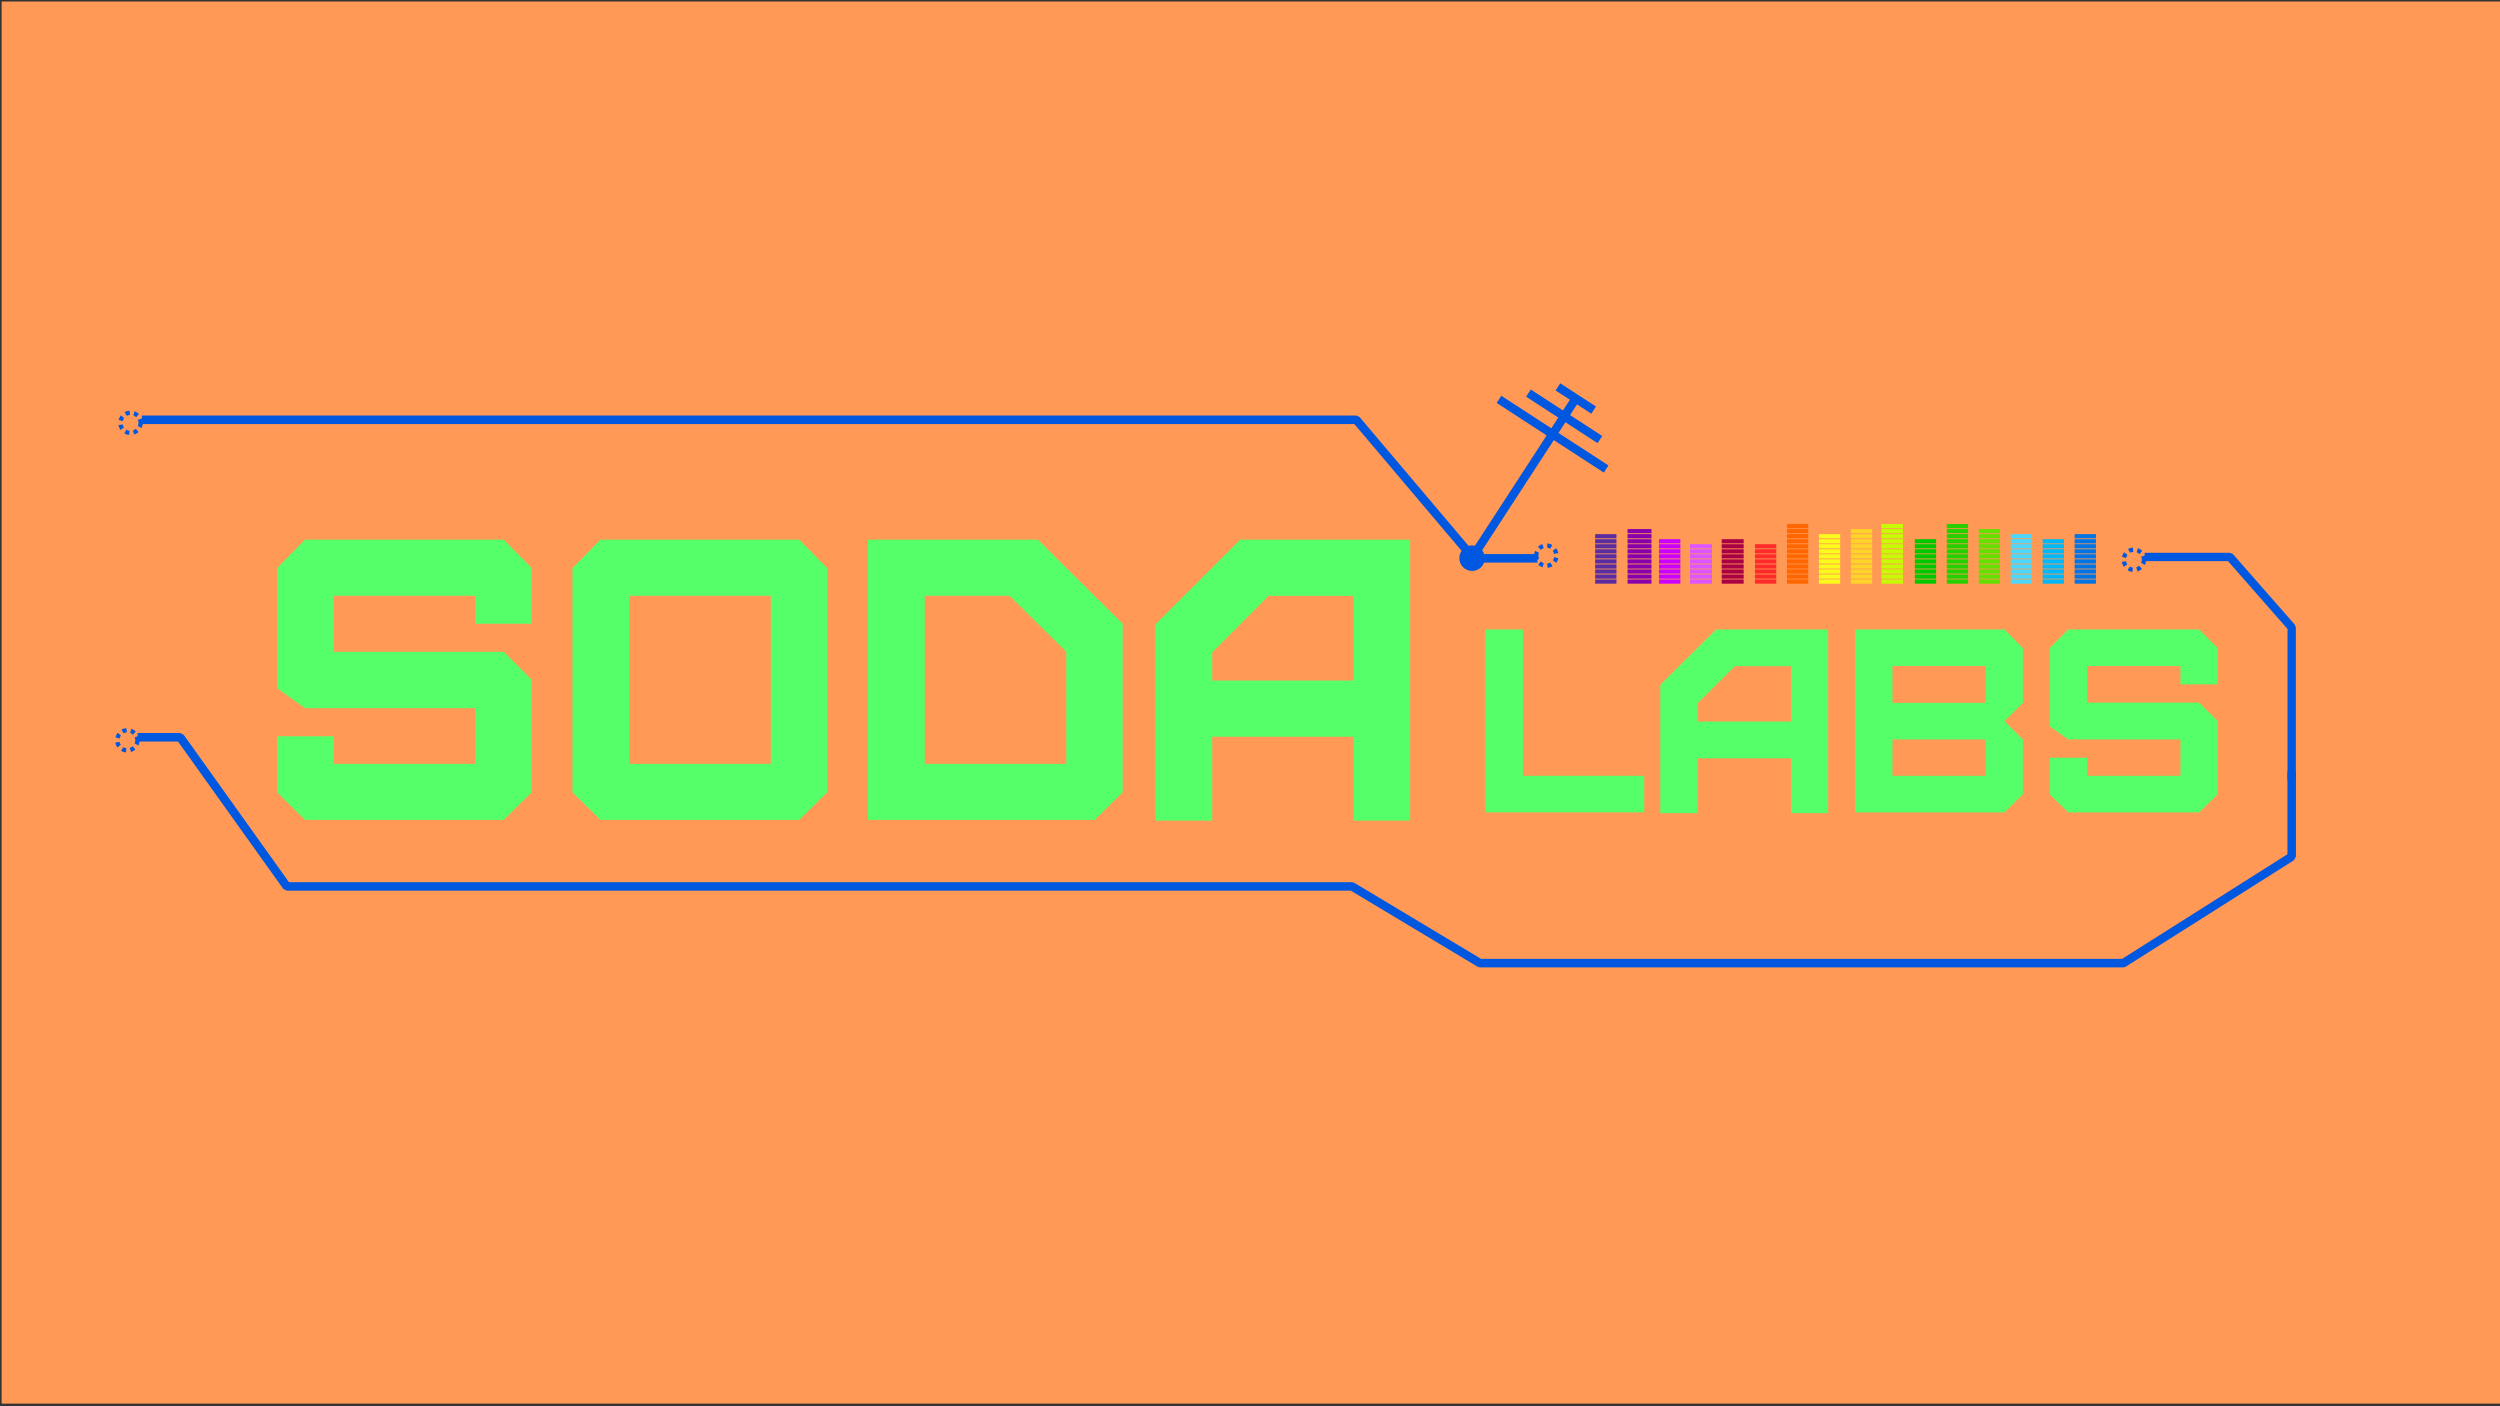 <?xml version="1.0" encoding="UTF-8" standalone="no"?>
<!-- Created with Inkscape (http://www.inkscape.org/) -->

<svg
   xmlns:dc="http://purl.org/dc/elements/1.1/"
   xmlns:cc="http://creativecommons.org/ns#"
   xmlns:rdf="http://www.w3.org/1999/02/22-rdf-syntax-ns#"
   xmlns:svg="http://www.w3.org/2000/svg"
   xmlns="http://www.w3.org/2000/svg"
   xmlns:sodipodi="http://sodipodi.sourceforge.net/DTD/sodipodi-0.dtd"
   xmlns:inkscape="http://www.inkscape.org/namespaces/inkscape"
   width="1920"
   height="1080"
   id="svg2"
   version="1.1"
   inkscape:version="0.48.4 r9939"
   sodipodi:docname="soda-logo_white.svg"
   inkscape:export-filename="C:\git\UI-UX\worktable\soda-logo_white.png"
   inkscape:export-xdpi="90"
   inkscape:export-ydpi="90">
  <rect width="100%" height="100%" fill="#333333" stroke="none"/>
  <sodipodi:namedview
     id="base"
     pagecolor="#ffffff"
     bordercolor="#666666"
     borderopacity="1.0"
     inkscape:pageopacity="0.0"
     inkscape:pageshadow="2"
     inkscape:zoom="0.35"
     inkscape:cx="187.90095"
     inkscape:cy="192.33426"
     inkscape:document-units="px"
     inkscape:current-layer="layer1"
     showgrid="false"
     inkscape:window-width="1920"
     inkscape:window-height="1057"
     inkscape:window-x="-8"
     inkscape:window-y="-8"
     inkscape:window-maximized="1"
     fit-margin-top="0"
     fit-margin-left="0"
     fit-margin-right="0"
     fit-margin-bottom="0" />
  <defs
     id="defs4" />
  <g
     inkscape:label="Layer 1"
     inkscape:groupmode="layer"
     id="layer1"
     transform="translate(-10,472.743)">
    <rect
       style="fill:#ff9955;fill-opacity:1;stroke:none"
       id="rect4425"
       width="1920.055"
       height="1076.822"
       x="11.255"
       y="-471.586"
       ry="0" />
    <g
       id="g5203"
       transform="matrix(2.753,0,0,2.753,-55.841,-1273.93)"
       style="fill:#55ff6a;fill-opacity:1">
      <path
         id="path2998-7-8-8-6-7"
         d="m 164.444,519.753 -55.441,0 -7.807,-7.706 0,-15.636 15.84,0 0,7.706 39.488,0 0,-15.524 -47.521,0 -7.807,-5.584 0,-33.505 7.807,-7.929 55.441,0 7.807,7.929 0,15.524 -15.727,0 0,-7.818 -39.488,0 0,15.636 47.408,0 7.807,7.818 0,31.383 -7.807,7.706"
         inkscape:connector-curvature="0"
         style="font-size:40px;font-style:normal;font-variant:normal;font-weight:normal;font-stretch:normal;line-height:125%;letter-spacing:0px;word-spacing:0px;fill:#55ff6a;fill-opacity:1;stroke:none;font-family:Furore;-inkscape-font-specification:Furore" />
      <path
         id="path3000-3-4-9-5-1"
         d="m 199.464,504.118 39.488,0 0,-46.907 -39.488,0 0,46.907 m 47.408,15.636 -55.441,0 -7.807,-7.706 0,-62.543 7.807,-7.929 55.441,0 7.807,7.929 0,62.543 -7.807,7.706"
         inkscape:connector-curvature="0"
         style="font-size:40px;font-style:normal;font-variant:normal;font-weight:normal;font-stretch:normal;line-height:125%;letter-spacing:0px;word-spacing:0px;fill:#55ff6a;fill-opacity:1;stroke:none;font-family:Furore;-inkscape-font-specification:Furore" />
      <path
         id="path3002-6-2-4-0-8"
         d="m 337.107,465.029 0,47.019 -7.807,7.706 -63.248,0 0,-78.178 47.408,0 23.647,23.453 m -15.727,39.089 0,-31.271 -15.84,-15.636 -23.647,0 0,46.907 39.488,0"
         inkscape:connector-curvature="0"
         style="font-size:40px;font-style:normal;font-variant:normal;font-weight:normal;font-stretch:normal;line-height:125%;letter-spacing:0px;word-spacing:0px;fill:#55ff6a;fill-opacity:1;stroke:none;font-family:Furore;-inkscape-font-specification:Furore" />
      <path
         id="path3004-3-4-2-3-8"
         d="m 362.084,480.869 39.488,0 0,-23.621 -23.761,0 -15.727,15.785 0,7.836 m 0,39.07 -15.84,0 0,-54.743 23.647,-23.621 47.408,0 0,78.364 -15.727,0 0,-23.397 -39.488,0 0,23.397"
         inkscape:connector-curvature="0"
         style="font-size:40px;font-style:normal;font-variant:normal;font-weight:normal;font-stretch:normal;line-height:125%;letter-spacing:0px;word-spacing:0px;fill:#55ff6a;fill-opacity:1;stroke:none;font-family:Furore;-inkscape-font-specification:Furore" />
      <path
         id="path3006-1-2-2-5-5"
         d="m 438.319,466.619 10.438,0 0,40.823 33.849,0 0,10.206 -44.287,0 0,-51.029"
         inkscape:connector-curvature="0"
         style="font-size:40px;font-style:normal;font-variant:normal;font-weight:normal;font-stretch:normal;line-height:125%;letter-spacing:0px;word-spacing:0px;fill:#55ff6a;fill-opacity:1;stroke:none;font-family:Furore;-inkscape-font-specification:Furore" />
      <path
         id="path3008-6-18-5-6-8"
         d="m 497.523,492.317 26.021,0 0,-15.448 -15.657,0 -10.364,10.323 0,5.125 m 0,25.551 -10.438,0 0,-35.801 15.583,-15.448 31.24,0 0,51.249 -10.364,0 0,-15.301 -26.021,0 0,15.301"
         inkscape:connector-curvature="0"
         style="font-size:40px;font-style:normal;font-variant:normal;font-weight:normal;font-stretch:normal;line-height:125%;letter-spacing:0px;word-spacing:0px;fill:#55ff6a;fill-opacity:1;stroke:none;font-family:Furore;-inkscape-font-specification:Furore" />
      <path
         id="path3010-4-5-1-9-0"
         d="m 551.857,507.442 26.021,0 0,-10.133 -26.021,0 0,10.133 m 0,-20.339 26.021,0 0,-10.279 -26.021,0 0,10.279 m 31.24,30.544 -41.678,0 0,-51.029 41.678,0 5.144,5.176 0,15.309 -5.144,5.103 5.144,5.103 0,15.309 -5.144,5.03"
         inkscape:connector-curvature="0"
         style="font-size:40px;font-style:normal;font-variant:normal;font-weight:normal;font-stretch:normal;line-height:125%;letter-spacing:0px;word-spacing:0px;fill:#55ff6a;fill-opacity:1;stroke:none;font-family:Furore;-inkscape-font-specification:Furore" />
      <path
         id="path3012-4-9-6-8-5"
         d="m 637.413,517.648 -36.533,0 -5.145,-5.03 0,-10.206 10.438,0 0,5.03 26.021,0 0,-10.133 -31.314,0 -5.145,-3.645 0,-21.869 5.145,-5.176 36.533,0 5.144,5.176 0,10.133 -10.364,0 0,-5.103 -26.021,0 0,10.206 31.24,0 5.144,5.103 0,20.484 -5.144,5.03"
         inkscape:connector-curvature="0"
         style="font-size:40px;font-style:normal;font-variant:normal;font-weight:normal;font-stretch:normal;line-height:125%;letter-spacing:0px;word-spacing:0px;fill:#55ff6a;fill-opacity:1;stroke:none;font-family:Furore;-inkscape-font-specification:Furore" />
    </g>
    <g
       id="g5011"
       transform="matrix(2.753,0,0,2.753,-55.841,-1273.93)">
      <path
         sodipodi:nodetypes="cccc"
         inkscape:connector-curvature="0"
         id="path37124-5"
         d="m 663.223,508.59 0,-42.545 -17.237,-19.651 -23.775,0"
         style="fill:none;stroke:#0057e0;stroke-width:2.323;stroke-linejoin:bevel;stroke-miterlimit:4;stroke-opacity:1;stroke-dasharray:none;stroke-dashoffset:0" />
      <g
         id="g4821">
        <path
           sodipodi:type="arc"
           style="fill:none;stroke:#0057e0;stroke-width:4.211;stroke-miterlimit:4;stroke-opacity:1;stroke-dasharray:4.211, 4.211;stroke-dashoffset:0"
           id="path16568-5-9-8-5-6-9-56-86-0"
           sodipodi:cx="1938.1422"
           sodipodi:cy="-2576.533"
           sodipodi:rx="10"
           sodipodi:ry="10"
           d="m 1948.142,-2576.533 c 0,5.523 -4.477,10 -10,10 -5.523,0 -10,-4.477 -10,-10 0,-5.523 4.477,-10 10,-10 5.523,0 10,4.477 10,10 z"
           transform="matrix(0.282,0,0,0.282,-487.118,1224.134)" />
        <path
           style="fill:none;stroke:#0057e0;stroke-width:2.378;stroke-linejoin:bevel;stroke-miterlimit:4;stroke-opacity:1;stroke-dasharray:none;stroke-dashoffset:0"
           d="m 62.305,496.702 11.888,0 29.719,41.607 297.19,0 35.663,21.398 29.719,0 149.784,0 46.956,-29.719 0,-23.775"
           id="path45553"
           inkscape:connector-curvature="0"
           sodipodi:nodetypes="ccccccccc" />
        <g
           id="g4634">
          <path
             inkscape:connector-curvature="0"
             id="path37076-9"
             d="m 452.813,446.774 -17.831,0 -32.691,-38.635 -338.796,0"
             style="fill:none;stroke:#0057e0;stroke-width:2.378;stroke-linejoin:bevel;stroke-miterlimit:4;stroke-opacity:1;stroke-dasharray:none;stroke-dashoffset:0" />
          <path
             transform="matrix(0.282,0,0,0.282,72.638,1173.76)"
             d="m 1948.142,-2576.533 c 0,5.523 -4.477,10 -10,10 -5.523,0 -10,-4.477 -10,-10 0,-5.523 4.477,-10 10,-10 5.523,0 10,4.477 10,10 z"
             sodipodi:ry="10"
             sodipodi:rx="10"
             sodipodi:cy="-2576.533"
             sodipodi:cx="1938.1422"
             id="path16568-5-9-8-5-6-9-56-7-0"
             style="fill:none;stroke:#0057e0;stroke-width:4.211;stroke-miterlimit:4;stroke-opacity:1;stroke-dasharray:4.211, 4.211;stroke-dashoffset:0"
             sodipodi:type="arc" />
          <path
             transform="matrix(0.282,0,0,0.282,-486.227,1135.571)"
             d="m 1948.142,-2576.533 c 0,5.523 -4.477,10 -10,10 -5.523,0 -10,-4.477 -10,-10 0,-5.523 4.477,-10 10,-10 5.523,0 10,4.477 10,10 z"
             sodipodi:ry="10"
             sodipodi:rx="10"
             sodipodi:cy="-2576.533"
             sodipodi:cx="1938.1422"
             id="path16568-5-9-8-5-6-9-56-8-4"
             style="fill:none;stroke:#0057e0;stroke-width:4.211;stroke-miterlimit:4;stroke-opacity:1;stroke-dasharray:4.211, 4.211;stroke-dashoffset:0"
             sodipodi:type="arc" />
          <g
             id="g5224">
            <path
               style="fill:none;stroke:#0057e0;stroke-width:2.378;stroke-linejoin:bevel;stroke-miterlimit:4;stroke-opacity:1;stroke-dasharray:none;stroke-dashoffset:0"
               d="m 458.53,398.95 9.966,6.481 -4.981,-3.243 -3.242,4.982 9.966,6.481 -19.929,-12.965 9.966,6.481 -3.242,4.982 14.947,9.723 -29.894,-19.447 14.947,9.723 -22.364,34.378"
               id="path37057-0"
               inkscape:connector-curvature="0"
               inkscape:transform-center-y="35.991959"
               inkscape:transform-center-x="20.234857" />
            <path
               sodipodi:type="arc"
               style="fill:none;stroke:#0057e0;stroke-width:4.211;stroke-miterlimit:4;stroke-opacity:1;stroke-dasharray:4.211, 4.211;stroke-dashoffset:0"
               id="path16568-5-9-8-5-4-4-9-9-2"
               sodipodi:cx="1938.1422"
               sodipodi:cy="-2576.533"
               sodipodi:rx="10"
               sodipodi:ry="10"
               d="m 1948.142,-2576.533 c 0,5.523 -4.477,10 -10,10 -5.523,0 -10,-4.477 -10,-10 0,-5.523 4.477,-10 10,-10 5.523,0 10,4.477 10,10 z"
               transform="matrix(-0.282,0.008,-0.008,-0.282,981.245,-296.063)" />
            <path
               sodipodi:type="arc"
               style="fill:#0057e0;fill-opacity:1;stroke:#0057e0;stroke-width:4;stroke-linejoin:bevel;stroke-miterlimit:4;stroke-opacity:1;stroke-dasharray:none;stroke-dashoffset:0"
               id="path36615-5-1-4-2"
               sodipodi:cx="2063.1421"
               sodipodi:cy="193.46716"
               sodipodi:rx="10"
               sodipodi:ry="10"
               d="m 2073.142,193.467 c 0,5.523 -4.477,10 -10,10 -5.523,0 -10,-4.477 -10,-10 0,-5.523 4.477,-10 10,-10 5.523,0 10,4.477 10,10 z"
               transform="matrix(0.297,0,0,0.297,-178.169,389.277)" />
          </g>
          <g
             id="g5045">
            <g
               id="g3786-3-0-4-8-8"
               transform="matrix(0.578,0,0,0.597,212.607,46.523)">
              <rect
                 style="fill:#5a2ca0;fill-opacity:1"
                 id="rect3925-6-2-8-4-4"
                 width="10.285"
                 height="1.963"
                 x="443.433"
                 y="680.334"
                 rx="0.056"
                 ry="0.002" />
              <rect
                 ry="0.002"
                 rx="0.056"
                 y="677.979"
                 x="443.433"
                 height="1.963"
                 width="10.285"
                 id="rect3038-44-5-5-3-2"
                 style="fill:#5a2ca0;fill-opacity:1" />
              <rect
                 style="fill:#5a2ca0;fill-opacity:1"
                 id="rect3040-8-9-3-1-5"
                 width="10.285"
                 height="1.963"
                 x="443.433"
                 y="675.624"
                 rx="0.056"
                 ry="0.002" />
              <rect
                 ry="0.002"
                 rx="0.056"
                 y="673.269"
                 x="443.433"
                 height="1.963"
                 width="10.285"
                 id="rect3042-1-8-4-1-9"
                 style="fill:#5a2ca0;fill-opacity:1" />
              <rect
                 style="fill:#5a2ca0;fill-opacity:1"
                 id="rect3044-6-8-0-8-9"
                 width="10.285"
                 height="1.963"
                 x="443.433"
                 y="670.914"
                 rx="0.056"
                 ry="0.002" />
              <rect
                 ry="0.002"
                 rx="0.056"
                 y="668.558"
                 x="443.433"
                 height="1.963"
                 width="10.285"
                 id="rect3046-0-8-2-8-4"
                 style="fill:#5a2ca0;fill-opacity:1" />
              <rect
                 ry="0.002"
                 rx="0.056"
                 y="666.203"
                 x="443.433"
                 height="1.963"
                 width="10.285"
                 id="rect3048-2-8-3-8-6"
                 style="fill:#5a2ca0;fill-opacity:1" />
              <rect
                 style="fill:#5a2ca0;fill-opacity:1"
                 id="rect3050-2-5-1-7-6"
                 width="10.285"
                 height="1.963"
                 x="443.433"
                 y="663.848"
                 rx="0.056"
                 ry="0.002" />
              <rect
                 ry="0.002"
                 rx="0.056"
                 y="661.493"
                 x="443.433"
                 height="1.963"
                 width="10.285"
                 id="rect3052-4-4-3-2-0"
                 style="fill:#5a2ca0;fill-opacity:1" />
              <rect
                 style="fill:#5a2ca0;fill-opacity:1"
                 id="rect3054-9-9-9-4-8"
                 width="10.285"
                 height="1.963"
                 x="443.433"
                 y="659.138"
                 rx="0.056"
                 ry="0.002" />
            </g>
            <g
               id="g3773-5-6-9-2-5"
               transform="matrix(0.649,0,0,0.597,182.752,46.523)">
              <rect
                 ry="0.002"
                 rx="0.056"
                 y="680.334"
                 x="454.861"
                 height="1.963"
                 width="10.285"
                 id="rect3076-7-5-2-9-4"
                 style="fill:#8800aa;fill-opacity:1" />
              <rect
                 style="fill:#8800aa;fill-opacity:1"
                 id="rect3078-2-4-5-5-8"
                 width="10.285"
                 height="1.963"
                 x="454.861"
                 y="677.979"
                 rx="0.056"
                 ry="0.002" />
              <rect
                 ry="0.002"
                 rx="0.056"
                 y="675.624"
                 x="454.861"
                 height="1.963"
                 width="10.285"
                 id="rect3080-0-9-3-6-0"
                 style="fill:#8800aa;fill-opacity:1" />
              <rect
                 style="fill:#8800aa;fill-opacity:1"
                 id="rect3082-6-2-3-0-6"
                 width="10.285"
                 height="1.963"
                 x="454.861"
                 y="673.269"
                 rx="0.056"
                 ry="0.002" />
              <rect
                 ry="0.002"
                 rx="0.056"
                 y="670.914"
                 x="454.861"
                 height="1.963"
                 width="10.285"
                 id="rect3084-7-3-9-8-7"
                 style="fill:#8800aa;fill-opacity:1" />
              <rect
                 style="fill:#8800aa;fill-opacity:1"
                 id="rect3086-6-5-7-9-0"
                 width="10.285"
                 height="1.963"
                 x="454.861"
                 y="668.558"
                 rx="0.056"
                 ry="0.002" />
              <rect
                 style="fill:#8800aa;fill-opacity:1"
                 id="rect3088-0-3-0-3-3"
                 width="10.285"
                 height="1.963"
                 x="454.861"
                 y="666.203"
                 rx="0.056"
                 ry="0.002" />
              <rect
                 ry="0.002"
                 rx="0.056"
                 y="663.848"
                 x="454.861"
                 height="1.963"
                 width="10.285"
                 id="rect3090-6-6-4-8-2"
                 style="fill:#8800aa;fill-opacity:1" />
              <rect
                 style="fill:#8800aa;fill-opacity:1"
                 id="rect3092-0-9-2-2-0"
                 width="10.285"
                 height="1.963"
                 x="454.861"
                 y="661.493"
                 rx="0.056"
                 ry="0.002" />
              <rect
                 ry="0.002"
                 rx="0.056"
                 y="659.138"
                 x="454.861"
                 height="1.963"
                 width="10.285"
                 id="rect3094-3-5-3-6-8"
                 style="fill:#8800aa;fill-opacity:1" />
              <rect
                 style="fill:#8800aa;fill-opacity:1"
                 id="rect3096-1-7-9-5-2"
                 width="10.285"
                 height="1.963"
                 x="454.861"
                 y="656.783"
                 rx="0.056"
                 ry="0.002" />
            </g>
            <g
               id="g3762-4-9-3-8-6"
               transform="matrix(0.578,0,0,0.597,217.229,46.523)">
              <rect
                 style="fill:#cc00ff;fill-opacity:1"
                 id="rect3102-57-5-6-4-4"
                 width="10.285"
                 height="1.963"
                 x="466.289"
                 y="680.334"
                 rx="0.056"
                 ry="0.002" />
              <rect
                 ry="0.002"
                 rx="0.056"
                 y="677.979"
                 x="466.289"
                 height="1.963"
                 width="10.285"
                 id="rect3104-2-3-6-8-1"
                 style="fill:#cc00ff;fill-opacity:1" />
              <rect
                 style="fill:#cc00ff;fill-opacity:1"
                 id="rect3106-2-4-1-4-6"
                 width="10.285"
                 height="1.963"
                 x="466.289"
                 y="675.624"
                 rx="0.056"
                 ry="0.002" />
              <rect
                 ry="0.002"
                 rx="0.056"
                 y="673.269"
                 x="466.289"
                 height="1.963"
                 width="10.285"
                 id="rect3108-1-8-2-5-3"
                 style="fill:#cc00ff;fill-opacity:1" />
              <rect
                 style="fill:#cc00ff;fill-opacity:1"
                 id="rect3110-8-5-4-0-8"
                 width="10.285"
                 height="1.963"
                 x="466.289"
                 y="670.914"
                 rx="0.056"
                 ry="0.002" />
              <rect
                 ry="0.002"
                 rx="0.056"
                 y="668.558"
                 x="466.289"
                 height="1.963"
                 width="10.285"
                 id="rect3112-5-6-6-6-7"
                 style="fill:#cc00ff;fill-opacity:1" />
              <rect
                 ry="0.002"
                 rx="0.056"
                 y="666.203"
                 x="466.289"
                 height="1.963"
                 width="10.285"
                 id="rect3114-7-2-7-4-9"
                 style="fill:#cc00ff;fill-opacity:1" />
              <rect
                 style="fill:#cc00ff;fill-opacity:1"
                 id="rect3116-8-5-8-9-3"
                 width="10.285"
                 height="1.963"
                 x="466.289"
                 y="663.848"
                 rx="0.056"
                 ry="0.002" />
              <rect
                 ry="0.002"
                 rx="0.056"
                 y="661.493"
                 x="466.289"
                 height="1.963"
                 width="10.285"
                 id="rect3118-2-8-3-0-7"
                 style="fill:#cc00ff;fill-opacity:1" />
            </g>
            <g
               id="g3752-7-0-7-8-0"
               transform="matrix(0.596,0,0,0.597,210.646,46.523)">
              <rect
                 ry="0.002"
                 rx="0.056"
                 y="680.334"
                 x="477.717"
                 height="1.963"
                 width="10.285"
                 id="rect3128-6-3-5-0-9"
                 style="fill:#dd55ff;fill-opacity:1" />
              <rect
                 style="fill:#dd55ff;fill-opacity:1"
                 id="rect3130-62-6-4-3-5"
                 width="10.285"
                 height="1.963"
                 x="477.717"
                 y="677.979"
                 rx="0.056"
                 ry="0.002" />
              <rect
                 ry="0.002"
                 rx="0.056"
                 y="675.624"
                 x="477.717"
                 height="1.963"
                 width="10.285"
                 id="rect3132-4-1-8-0-5"
                 style="fill:#dd55ff;fill-opacity:1" />
              <rect
                 style="fill:#dd55ff;fill-opacity:1"
                 id="rect3134-09-6-1-6-5"
                 width="10.285"
                 height="1.963"
                 x="477.717"
                 y="673.269"
                 rx="0.056"
                 ry="0.002" />
              <rect
                 ry="0.002"
                 rx="0.056"
                 y="670.914"
                 x="477.717"
                 height="1.963"
                 width="10.285"
                 id="rect3136-5-2-3-9-1"
                 style="fill:#dd55ff;fill-opacity:1" />
              <rect
                 style="fill:#dd55ff;fill-opacity:1"
                 id="rect3138-55-4-4-5-2"
                 width="10.285"
                 height="1.963"
                 x="477.717"
                 y="668.558"
                 rx="0.056"
                 ry="0.002" />
              <rect
                 style="fill:#dd55ff;fill-opacity:1"
                 id="rect3140-1-4-8-4-2"
                 width="10.285"
                 height="1.963"
                 x="477.717"
                 y="666.203"
                 rx="0.056"
                 ry="0.002" />
              <rect
                 ry="0.002"
                 rx="0.056"
                 y="663.848"
                 x="477.717"
                 height="1.963"
                 width="10.285"
                 id="rect3142-3-2-4-3-5"
                 style="fill:#dd55ff;fill-opacity:1" />
            </g>
            <g
               id="g3741-8-3-2-8-3"
               transform="matrix(0.596,0,0,0.597,205.871,46.523)">
              <rect
                 ry="0.002"
                 rx="0.056"
                 y="680.334"
                 x="500.574"
                 height="1.963"
                 width="10.285"
                 id="rect3180-4-6-9-0-8"
                 style="fill:#aa0044;fill-opacity:1" />
              <rect
                 style="fill:#aa0044;fill-opacity:1"
                 id="rect3182-8-4-6-4-6"
                 width="10.285"
                 height="1.963"
                 x="500.574"
                 y="677.979"
                 rx="0.056"
                 ry="0.002" />
              <rect
                 ry="0.002"
                 rx="0.056"
                 y="675.624"
                 x="500.574"
                 height="1.963"
                 width="10.285"
                 id="rect3184-54-0-8-9-3"
                 style="fill:#aa0044;fill-opacity:1" />
              <rect
                 style="fill:#aa0044;fill-opacity:1"
                 id="rect3186-56-3-3-8-1"
                 width="10.285"
                 height="1.963"
                 x="500.574"
                 y="673.269"
                 rx="0.056"
                 ry="0.002" />
              <rect
                 ry="0.002"
                 rx="0.056"
                 y="670.914"
                 x="500.574"
                 height="1.963"
                 width="10.285"
                 id="rect3188-6-2-4-2-5"
                 style="fill:#aa0044;fill-opacity:1" />
              <rect
                 style="fill:#aa0044;fill-opacity:1"
                 id="rect3190-0-3-3-9-5"
                 width="10.285"
                 height="1.963"
                 x="500.574"
                 y="668.558"
                 rx="0.056"
                 ry="0.002" />
              <rect
                 style="fill:#aa0044;fill-opacity:1"
                 id="rect3192-3-6-9-1-6"
                 width="10.285"
                 height="1.963"
                 x="500.574"
                 y="666.203"
                 rx="0.056"
                 ry="0.002" />
              <rect
                 ry="0.002"
                 rx="0.056"
                 y="663.848"
                 x="500.574"
                 height="1.963"
                 width="10.285"
                 id="rect3194-8-1-2-5-0"
                 style="fill:#aa0044;fill-opacity:1" />
              <rect
                 style="fill:#aa0044;fill-opacity:1"
                 id="rect3196-09-9-0-1-6"
                 width="10.285"
                 height="1.963"
                 x="500.574"
                 y="661.493"
                 rx="0.056"
                 ry="0.002" />
            </g>
            <g
               id="g3719-07-5-2-4-1"
               transform="matrix(0.578,0,0,0.597,217.559,46.523)">
              <rect
                 style="fill:#ff2a2a;fill-opacity:1"
                 id="rect3206-9-2-2-2-4"
                 width="10.285"
                 height="1.963"
                 x="512.002"
                 y="680.334"
                 rx="0.056"
                 ry="0.002" />
              <rect
                 ry="0.002"
                 rx="0.056"
                 y="677.979"
                 x="512.002"
                 height="1.963"
                 width="10.285"
                 id="rect3208-8-7-3-4-7"
                 style="fill:#ff2a2a;fill-opacity:1" />
              <rect
                 style="fill:#ff2a2a;fill-opacity:1"
                 id="rect3210-7-3-8-5-5"
                 width="10.285"
                 height="1.963"
                 x="512.002"
                 y="675.624"
                 rx="0.056"
                 ry="0.002" />
              <rect
                 ry="0.002"
                 rx="0.056"
                 y="673.269"
                 x="512.002"
                 height="1.963"
                 width="10.285"
                 id="rect3212-7-8-9-6-4"
                 style="fill:#ff2a2a;fill-opacity:1" />
              <rect
                 style="fill:#ff2a2a;fill-opacity:1"
                 id="rect3214-0-0-1-4-6"
                 width="10.285"
                 height="1.963"
                 x="512.002"
                 y="670.914"
                 rx="0.056"
                 ry="0.002" />
              <rect
                 ry="0.002"
                 rx="0.056"
                 y="668.558"
                 x="512.002"
                 height="1.963"
                 width="10.285"
                 id="rect3216-1-3-3-9-4"
                 style="fill:#ff2a2a;fill-opacity:1" />
              <rect
                 ry="0.002"
                 rx="0.056"
                 y="666.203"
                 x="512.002"
                 height="1.963"
                 width="10.285"
                 id="rect3218-1-5-7-9-8"
                 style="fill:#ff2a2a;fill-opacity:1" />
              <rect
                 style="fill:#ff2a2a;fill-opacity:1"
                 id="rect3220-1-8-7-8-8"
                 width="10.285"
                 height="1.963"
                 x="512.002"
                 y="663.848"
                 rx="0.056"
                 ry="0.002" />
            </g>
            <g
               id="g3682-7-4-9-4-5"
               transform="matrix(0.578,0,0,0.597,206.665,46.523)">
              <rect
                 ry="0.002"
                 rx="0.056"
                 y="680.334"
                 x="546.287"
                 height="1.963"
                 width="10.285"
                 id="rect3284-9-7-6-3-6"
                 style="fill:#ff6600;fill-opacity:1" />
              <rect
                 style="fill:#ff6600;fill-opacity:1"
                 id="rect3286-0-1-1-5-5"
                 width="10.285"
                 height="1.963"
                 x="546.287"
                 y="677.979"
                 rx="0.056"
                 ry="0.002" />
              <rect
                 ry="0.002"
                 rx="0.056"
                 y="675.624"
                 x="546.287"
                 height="1.963"
                 width="10.285"
                 id="rect3288-6-7-6-2-2"
                 style="fill:#ff6600;fill-opacity:1" />
              <rect
                 style="fill:#ff6600;fill-opacity:1"
                 id="rect3290-0-7-0-7-1"
                 width="10.285"
                 height="1.963"
                 x="546.287"
                 y="673.269"
                 rx="0.056"
                 ry="0.002" />
              <rect
                 ry="0.002"
                 rx="0.056"
                 y="670.914"
                 x="546.287"
                 height="1.963"
                 width="10.285"
                 id="rect3292-6-7-7-7-3"
                 style="fill:#ff6600;fill-opacity:1" />
              <rect
                 style="fill:#ff6600;fill-opacity:1"
                 id="rect3294-0-1-4-1-7"
                 width="10.285"
                 height="1.963"
                 x="546.287"
                 y="668.558"
                 rx="0.056"
                 ry="0.002" />
              <rect
                 style="fill:#ff6600;fill-opacity:1"
                 id="rect3296-2-3-7-6-9"
                 width="10.285"
                 height="1.963"
                 x="546.287"
                 y="666.203"
                 rx="0.056"
                 ry="0.002" />
              <rect
                 ry="0.002"
                 rx="0.056"
                 y="663.848"
                 x="546.287"
                 height="1.963"
                 width="10.285"
                 id="rect3298-5-1-4-3-6"
                 style="fill:#ff6600;fill-opacity:1" />
              <rect
                 style="fill:#ff6600;fill-opacity:1"
                 id="rect3300-2-7-3-8-0"
                 width="10.285"
                 height="1.963"
                 x="546.287"
                 y="661.493"
                 rx="0.056"
                 ry="0.002" />
              <rect
                 ry="0.002"
                 rx="0.056"
                 y="659.138"
                 x="546.287"
                 height="1.963"
                 width="10.285"
                 id="rect3302-64-2-4-8-5"
                 style="fill:#ff6600;fill-opacity:1" />
              <rect
                 style="fill:#ff6600;fill-opacity:1"
                 id="rect3304-6-3-9-5-4"
                 width="10.285"
                 height="1.963"
                 x="546.287"
                 y="656.783"
                 rx="0.056"
                 ry="0.002" />
              <rect
                 ry="0.002"
                 rx="0.056"
                 y="654.428"
                 x="546.287"
                 height="1.963"
                 width="10.285"
                 id="rect3306-9-9-4-1-6"
                 style="fill:#ff6600;fill-opacity:1" />
            </g>
            <g
               id="g3670-3-8-9-6-5"
               transform="matrix(0.578,0,0,0.597,208.974,46.523)">
              <rect
                 style="fill:#fcfc1c;fill-opacity:1"
                 id="rect3310-7-8-2-2-2"
                 width="10.285"
                 height="1.963"
                 x="557.715"
                 y="680.334"
                 rx="0.056"
                 ry="0.002" />
              <rect
                 ry="0.002"
                 rx="0.056"
                 y="677.979"
                 x="557.715"
                 height="1.963"
                 width="10.285"
                 id="rect3312-7-0-5-5-5"
                 style="fill:#fcfc1c;fill-opacity:1" />
              <rect
                 style="fill:#fcfc1c;fill-opacity:1"
                 id="rect3314-1-7-2-9-8"
                 width="10.285"
                 height="1.963"
                 x="557.715"
                 y="675.624"
                 rx="0.056"
                 ry="0.002" />
              <rect
                 ry="0.002"
                 rx="0.056"
                 y="673.269"
                 x="557.715"
                 height="1.963"
                 width="10.285"
                 id="rect3316-9-5-9-1-9"
                 style="fill:#fcfc1c;fill-opacity:1" />
              <rect
                 style="fill:#fcfc1c;fill-opacity:1"
                 id="rect3318-5-2-6-6-4"
                 width="10.285"
                 height="1.963"
                 x="557.715"
                 y="670.914"
                 rx="0.056"
                 ry="0.002" />
              <rect
                 ry="0.002"
                 rx="0.056"
                 y="668.558"
                 x="557.715"
                 height="1.963"
                 width="10.285"
                 id="rect3320-9-5-1-9-2"
                 style="fill:#fcfc1c;fill-opacity:1" />
              <rect
                 ry="0.002"
                 rx="0.056"
                 y="666.203"
                 x="557.715"
                 height="1.963"
                 width="10.285"
                 id="rect3322-9-8-2-7-0"
                 style="fill:#fcfc1c;fill-opacity:1" />
              <rect
                 style="fill:#fcfc1c;fill-opacity:1"
                 id="rect3324-1-7-8-3-6"
                 width="10.285"
                 height="1.963"
                 x="557.715"
                 y="663.848"
                 rx="0.056"
                 ry="0.002" />
              <rect
                 ry="0.002"
                 rx="0.056"
                 y="661.493"
                 x="557.715"
                 height="1.963"
                 width="10.285"
                 id="rect3326-9-4-8-6-7"
                 style="fill:#fcfc1c;fill-opacity:1" />
              <rect
                 style="fill:#fcfc1c;fill-opacity:1"
                 id="rect3328-33-4-7-2-9"
                 width="10.285"
                 height="1.963"
                 x="557.715"
                 y="659.138"
                 rx="0.056"
                 ry="0.002" />
            </g>
            <g
               id="g3657-6-1-5-2-2"
               transform="matrix(0.578,0,0,0.597,211.284,46.523)">
              <rect
                 ry="0.002"
                 rx="0.056"
                 y="680.334"
                 x="569.143"
                 height="1.963"
                 width="10.285"
                 id="rect3336-1-7-0-8-0"
                 style="fill:#ffd42a;fill-opacity:1" />
              <rect
                 style="fill:#ffd42a;fill-opacity:1"
                 id="rect3338-8-8-3-8-7"
                 width="10.285"
                 height="1.963"
                 x="569.143"
                 y="677.979"
                 rx="0.056"
                 ry="0.002" />
              <rect
                 ry="0.002"
                 rx="0.056"
                 y="675.624"
                 x="569.143"
                 height="1.963"
                 width="10.285"
                 id="rect3340-8-4-6-4-2"
                 style="fill:#ffd42a;fill-opacity:1" />
              <rect
                 style="fill:#ffd42a;fill-opacity:1"
                 id="rect3342-7-1-5-8-2"
                 width="10.285"
                 height="1.963"
                 x="569.143"
                 y="673.269"
                 rx="0.056"
                 ry="0.002" />
              <rect
                 ry="0.002"
                 rx="0.056"
                 y="670.914"
                 x="569.143"
                 height="1.963"
                 width="10.285"
                 id="rect3344-6-3-2-1-8"
                 style="fill:#ffd42a;fill-opacity:1" />
              <rect
                 style="fill:#ffd42a;fill-opacity:1"
                 id="rect3346-1-4-2-7-2"
                 width="10.285"
                 height="1.963"
                 x="569.143"
                 y="668.558"
                 rx="0.056"
                 ry="0.002" />
              <rect
                 style="fill:#ffd42a;fill-opacity:1"
                 id="rect3348-8-4-5-1-0"
                 width="10.285"
                 height="1.963"
                 x="569.143"
                 y="666.203"
                 rx="0.056"
                 ry="0.002" />
              <rect
                 ry="0.002"
                 rx="0.056"
                 y="663.848"
                 x="569.143"
                 height="1.963"
                 width="10.285"
                 id="rect3350-4-2-6-8-0"
                 style="fill:#ffd42a;fill-opacity:1" />
              <rect
                 style="fill:#ffd42a;fill-opacity:1"
                 id="rect3352-3-0-2-6-1"
                 width="10.285"
                 height="1.963"
                 x="569.143"
                 y="661.493"
                 rx="0.056"
                 ry="0.002" />
              <rect
                 ry="0.002"
                 rx="0.056"
                 y="659.138"
                 x="569.143"
                 height="1.963"
                 width="10.285"
                 id="rect3354-7-7-9-5-6"
                 style="fill:#ffd42a;fill-opacity:1" />
              <rect
                 style="fill:#ffd42a;fill-opacity:1"
                 id="rect3356-7-3-1-7-3"
                 width="10.285"
                 height="1.963"
                 x="569.143"
                 y="656.783"
                 rx="0.056"
                 ry="0.002" />
            </g>
            <g
               id="g3621-3-9-1-6-5"
               transform="matrix(0.583,0,0,0.597,197.003,46.523)">
              <rect
                 style="fill:#c8fc04;fill-opacity:1"
                 id="rect3414-6-6-8-2-4"
                 width="10.285"
                 height="1.963"
                 x="603.428"
                 y="680.334"
                 rx="0.056"
                 ry="0.002" />
              <rect
                 ry="0.002"
                 rx="0.056"
                 y="677.979"
                 x="603.428"
                 height="1.963"
                 width="10.285"
                 id="rect3416-9-9-2-9-5"
                 style="fill:#c8fc04;fill-opacity:1" />
              <rect
                 style="fill:#c8fc04;fill-opacity:1"
                 id="rect3418-1-7-9-3-5"
                 width="10.285"
                 height="1.963"
                 x="603.428"
                 y="675.624"
                 rx="0.056"
                 ry="0.002" />
              <rect
                 ry="0.002"
                 rx="0.056"
                 y="673.269"
                 x="603.428"
                 height="1.963"
                 width="10.285"
                 id="rect3420-1-6-9-2-8"
                 style="fill:#c8fc04;fill-opacity:1" />
              <rect
                 style="fill:#c8fc04;fill-opacity:1"
                 id="rect3422-56-7-4-4-9"
                 width="10.285"
                 height="1.963"
                 x="603.428"
                 y="670.914"
                 rx="0.056"
                 ry="0.002" />
              <rect
                 ry="0.002"
                 rx="0.056"
                 y="668.558"
                 x="603.428"
                 height="1.963"
                 width="10.285"
                 id="rect3424-9-6-6-6-3"
                 style="fill:#c8fc04;fill-opacity:1" />
              <rect
                 ry="0.002"
                 rx="0.056"
                 y="666.203"
                 x="603.428"
                 height="1.963"
                 width="10.285"
                 id="rect3426-6-6-7-5-3"
                 style="fill:#c8fc04;fill-opacity:1" />
              <rect
                 style="fill:#c8fc04;fill-opacity:1"
                 id="rect3428-4-6-2-2-9"
                 width="10.285"
                 height="1.963"
                 x="603.428"
                 y="663.848"
                 rx="0.056"
                 ry="0.002" />
              <rect
                 ry="0.002"
                 rx="0.056"
                 y="661.493"
                 x="603.428"
                 height="1.963"
                 width="10.285"
                 id="rect3430-6-6-8-7-7"
                 style="fill:#c8fc04;fill-opacity:1" />
              <rect
                 style="fill:#c8fc04;fill-opacity:1"
                 id="rect3432-4-9-6-3-6"
                 width="10.285"
                 height="1.963"
                 x="603.428"
                 y="659.138"
                 rx="0.056"
                 ry="0.002" />
              <rect
                 ry="0.002"
                 rx="0.056"
                 y="656.783"
                 x="603.428"
                 height="1.963"
                 width="10.285"
                 id="rect3434-4-6-9-0-7"
                 style="fill:#c8fc04;fill-opacity:1" />
              <rect
                 style="fill:#c8fc04;fill-opacity:1"
                 id="rect3436-5-8-8-2-9"
                 width="10.285"
                 height="1.963"
                 x="603.428"
                 y="654.428"
                 rx="0.056"
                 ry="0.002" />
            </g>
            <g
               id="g3610-7-3-6-3-1"
               transform="matrix(0.578,0,0,0.597,202.701,46.523)">
              <rect
                 ry="0.002"
                 rx="0.056"
                 y="680.334"
                 x="614.856"
                 height="1.963"
                 width="10.285"
                 id="rect3440-5-9-6-7-7"
                 style="fill:#00c800;fill-opacity:1" />
              <rect
                 style="fill:#00c800;fill-opacity:1"
                 id="rect3442-90-0-9-1-2"
                 width="10.285"
                 height="1.963"
                 x="614.856"
                 y="677.979"
                 rx="0.056"
                 ry="0.002" />
              <rect
                 ry="0.002"
                 rx="0.056"
                 y="675.624"
                 x="614.856"
                 height="1.963"
                 width="10.285"
                 id="rect3444-6-5-6-2-3"
                 style="fill:#00c800;fill-opacity:1" />
              <rect
                 style="fill:#00c800;fill-opacity:1"
                 id="rect3446-8-8-6-7-1"
                 width="10.285"
                 height="1.963"
                 x="614.856"
                 y="673.269"
                 rx="0.056"
                 ry="0.002" />
              <rect
                 ry="0.002"
                 rx="0.056"
                 y="670.914"
                 x="614.856"
                 height="1.963"
                 width="10.285"
                 id="rect3448-3-8-4-8-0"
                 style="fill:#00c800;fill-opacity:1" />
              <rect
                 style="fill:#00c800;fill-opacity:1"
                 id="rect3450-2-7-6-1-1"
                 width="10.285"
                 height="1.963"
                 x="614.856"
                 y="668.558"
                 rx="0.056"
                 ry="0.002" />
              <rect
                 style="fill:#00c800;fill-opacity:1"
                 id="rect3452-7-2-1-0-7"
                 width="10.285"
                 height="1.963"
                 x="614.856"
                 y="666.203"
                 rx="0.056"
                 ry="0.002" />
              <rect
                 ry="0.002"
                 rx="0.056"
                 y="663.848"
                 x="614.856"
                 height="1.963"
                 width="10.285"
                 id="rect3454-0-3-8-9-0"
                 style="fill:#00c800;fill-opacity:1" />
              <rect
                 style="fill:#00c800;fill-opacity:1"
                 id="rect3456-25-4-9-2-8"
                 width="10.285"
                 height="1.963"
                 x="614.856"
                 y="661.493"
                 rx="0.056"
                 ry="0.002" />
            </g>
            <g
               id="g3584-7-3-1-1-5"
               transform="matrix(0.578,0,0,0.597,198.406,46.523)">
              <rect
                 style="fill:#24d000;fill-opacity:1"
                 id="rect4257-4-0-7-3-2"
                 width="10.285"
                 height="1.963"
                 x="637.713"
                 y="680.334"
                 rx="0.056"
                 ry="0.002" />
              <rect
                 ry="0.002"
                 rx="0.056"
                 y="677.979"
                 x="637.713"
                 height="1.963"
                 width="10.285"
                 id="rect4259-3-8-3-9-1"
                 style="fill:#24d000;fill-opacity:1" />
              <rect
                 style="fill:#24d000;fill-opacity:1"
                 id="rect4261-9-2-7-3-5"
                 width="10.285"
                 height="1.963"
                 x="637.713"
                 y="675.624"
                 rx="0.056"
                 ry="0.002" />
              <rect
                 ry="0.002"
                 rx="0.056"
                 y="673.269"
                 x="637.713"
                 height="1.963"
                 width="10.285"
                 id="rect4263-0-5-6-7-8"
                 style="fill:#24d000;fill-opacity:1" />
              <rect
                 style="fill:#24d000;fill-opacity:1"
                 id="rect4265-4-7-5-5-5"
                 width="10.285"
                 height="1.963"
                 x="637.713"
                 y="670.914"
                 rx="0.056"
                 ry="0.002" />
              <rect
                 ry="0.002"
                 rx="0.056"
                 y="668.558"
                 x="637.713"
                 height="1.963"
                 width="10.285"
                 id="rect4267-6-1-2-1-7"
                 style="fill:#24d000;fill-opacity:1" />
              <rect
                 ry="0.002"
                 rx="0.056"
                 y="666.203"
                 x="637.713"
                 height="1.963"
                 width="10.285"
                 id="rect4269-1-4-7-0-7"
                 style="fill:#24d000;fill-opacity:1" />
              <rect
                 style="fill:#24d000;fill-opacity:1"
                 id="rect4271-1-4-2-6-2"
                 width="10.285"
                 height="1.963"
                 x="637.713"
                 y="663.848"
                 rx="0.056"
                 ry="0.002" />
              <rect
                 ry="0.002"
                 rx="0.056"
                 y="661.493"
                 x="637.713"
                 height="1.963"
                 width="10.285"
                 id="rect4273-9-2-3-6-1"
                 style="fill:#24d000;fill-opacity:1" />
              <rect
                 style="fill:#24d000;fill-opacity:1"
                 id="rect4275-8-2-0-9-3"
                 width="10.285"
                 height="1.963"
                 x="637.713"
                 y="659.138"
                 rx="0.056"
                 ry="0.002" />
              <rect
                 ry="0.002"
                 rx="0.056"
                 y="656.783"
                 x="637.713"
                 height="1.963"
                 width="10.285"
                 id="rect4277-9-8-6-8-2"
                 style="fill:#24d000;fill-opacity:1" />
              <rect
                 style="fill:#24d000;fill-opacity:1"
                 id="rect4279-7-3-1-4-9"
                 width="10.285"
                 height="1.963"
                 x="637.713"
                 y="654.428"
                 rx="0.056"
                 ry="0.002" />
            </g>
            <g
               id="g3571-5-4-7-5-8"
               transform="matrix(0.578,0,0,0.597,200.721,46.523)">
              <rect
                 ry="0.002"
                 rx="0.056"
                 y="680.334"
                 x="649.141"
                 height="1.963"
                 width="10.285"
                 id="rect4281-35-6-7-0-8"
                 style="fill:#64e000;fill-opacity:1" />
              <rect
                 style="fill:#64e000;fill-opacity:1"
                 id="rect4283-5-2-1-3-5"
                 width="10.285"
                 height="1.963"
                 x="649.141"
                 y="677.979"
                 rx="0.056"
                 ry="0.002" />
              <rect
                 ry="0.002"
                 rx="0.056"
                 y="675.624"
                 x="649.141"
                 height="1.963"
                 width="10.285"
                 id="rect4285-0-9-9-7-1"
                 style="fill:#64e000;fill-opacity:1" />
              <rect
                 style="fill:#64e000;fill-opacity:1"
                 id="rect4287-6-9-2-3-2"
                 width="10.285"
                 height="1.963"
                 x="649.141"
                 y="673.269"
                 rx="0.056"
                 ry="0.002" />
              <rect
                 ry="0.002"
                 rx="0.056"
                 y="670.914"
                 x="649.141"
                 height="1.963"
                 width="10.285"
                 id="rect4289-5-7-0-1-2"
                 style="fill:#64e000;fill-opacity:1" />
              <rect
                 style="fill:#64e000;fill-opacity:1"
                 id="rect4291-58-1-5-2-6"
                 width="10.285"
                 height="1.963"
                 x="649.141"
                 y="668.558"
                 rx="0.056"
                 ry="0.002" />
              <rect
                 style="fill:#64e000;fill-opacity:1"
                 id="rect4293-2-1-9-0-0"
                 width="10.285"
                 height="1.963"
                 x="649.141"
                 y="666.203"
                 rx="0.056"
                 ry="0.002" />
              <rect
                 ry="0.002"
                 rx="0.056"
                 y="663.848"
                 x="649.141"
                 height="1.963"
                 width="10.285"
                 id="rect4295-7-7-6-7-0"
                 style="fill:#64e000;fill-opacity:1" />
              <rect
                 style="fill:#64e000;fill-opacity:1"
                 id="rect4297-44-7-5-5-0"
                 width="10.285"
                 height="1.963"
                 x="649.141"
                 y="661.493"
                 rx="0.056"
                 ry="0.002" />
              <rect
                 ry="0.002"
                 rx="0.056"
                 y="659.138"
                 x="649.141"
                 height="1.963"
                 width="10.285"
                 id="rect4299-6-1-4-6-0"
                 style="fill:#64e000;fill-opacity:1" />
              <rect
                 style="fill:#64e000;fill-opacity:1"
                 id="rect4301-0-2-1-1-7"
                 width="10.285"
                 height="1.963"
                 x="649.141"
                 y="656.783"
                 rx="0.056"
                 ry="0.002" />
            </g>
            <g
               id="g3559-3-2-5-5-0"
               transform="matrix(0.578,0,0,0.597,203.033,46.523)">
              <rect
                 style="fill:#4cd8fc;fill-opacity:1"
                 id="rect4305-5-5-4-7-9"
                 width="10.285"
                 height="1.963"
                 x="660.569"
                 y="680.334"
                 rx="0.056"
                 ry="0.002" />
              <rect
                 ry="0.002"
                 rx="0.056"
                 y="677.979"
                 x="660.569"
                 height="1.963"
                 width="10.285"
                 id="rect4307-83-9-1-1-7"
                 style="fill:#4cd8fc;fill-opacity:1" />
              <rect
                 style="fill:#4cd8fc;fill-opacity:1"
                 id="rect4309-3-6-1-7-7"
                 width="10.285"
                 height="1.963"
                 x="660.569"
                 y="675.624"
                 rx="0.056"
                 ry="0.002" />
              <rect
                 ry="0.002"
                 rx="0.056"
                 y="673.269"
                 x="660.569"
                 height="1.963"
                 width="10.285"
                 id="rect4311-2-9-0-8-9"
                 style="fill:#4cd8fc;fill-opacity:1" />
              <rect
                 style="fill:#4cd8fc;fill-opacity:1"
                 id="rect4313-1-4-4-9-2"
                 width="10.285"
                 height="1.963"
                 x="660.569"
                 y="670.914"
                 rx="0.056"
                 ry="0.002" />
              <rect
                 ry="0.002"
                 rx="0.056"
                 y="668.558"
                 x="660.569"
                 height="1.963"
                 width="10.285"
                 id="rect4315-62-8-5-3-3"
                 style="fill:#4cd8fc;fill-opacity:1" />
              <rect
                 ry="0.002"
                 rx="0.056"
                 y="666.203"
                 x="660.569"
                 height="1.963"
                 width="10.285"
                 id="rect4317-3-1-4-7-1"
                 style="fill:#4cd8fc;fill-opacity:1" />
              <rect
                 style="fill:#4cd8fc;fill-opacity:1"
                 id="rect4319-6-0-7-8-1"
                 width="10.285"
                 height="1.963"
                 x="660.569"
                 y="663.848"
                 rx="0.056"
                 ry="0.002" />
              <rect
                 ry="0.002"
                 rx="0.056"
                 y="661.493"
                 x="660.569"
                 height="1.963"
                 width="10.285"
                 id="rect4321-7-8-8-1-9"
                 style="fill:#4cd8fc;fill-opacity:1" />
              <rect
                 style="fill:#4cd8fc;fill-opacity:1"
                 id="rect4323-5-3-8-2-7"
                 width="10.285"
                 height="1.963"
                 x="660.569"
                 y="659.138"
                 rx="0.056"
                 ry="0.002" />
            </g>
            <g
               id="g3548-3-8-2-3-4"
               transform="matrix(0.578,0,0,0.597,205.343,46.523)">
              <rect
                 ry="0.002"
                 rx="0.056"
                 y="680.334"
                 x="671.997"
                 height="1.963"
                 width="10.285"
                 id="rect4329-9-9-6-6-9"
                 style="fill:#00b8f8;fill-opacity:1" />
              <rect
                 style="fill:#00b8f8;fill-opacity:1"
                 id="rect4331-31-5-9-0-2"
                 width="10.285"
                 height="1.963"
                 x="671.997"
                 y="677.979"
                 rx="0.056"
                 ry="0.002" />
              <rect
                 ry="0.002"
                 rx="0.056"
                 y="675.624"
                 x="671.997"
                 height="1.963"
                 width="10.285"
                 id="rect4333-0-2-3-4-2"
                 style="fill:#00b8f8;fill-opacity:1" />
              <rect
                 style="fill:#00b8f8;fill-opacity:1"
                 id="rect4335-9-4-7-0-4"
                 width="10.285"
                 height="1.963"
                 x="671.997"
                 y="673.269"
                 rx="0.056"
                 ry="0.002" />
              <rect
                 ry="0.002"
                 rx="0.056"
                 y="670.914"
                 x="671.997"
                 height="1.963"
                 width="10.285"
                 id="rect4337-9-2-4-0-6"
                 style="fill:#00b8f8;fill-opacity:1" />
              <rect
                 style="fill:#00b8f8;fill-opacity:1"
                 id="rect4339-8-4-5-8-5"
                 width="10.285"
                 height="1.963"
                 x="671.997"
                 y="668.558"
                 rx="0.056"
                 ry="0.002" />
              <rect
                 style="fill:#00b8f8;fill-opacity:1"
                 id="rect4341-7-0-6-5-7"
                 width="10.285"
                 height="1.963"
                 x="671.997"
                 y="666.203"
                 rx="0.056"
                 ry="0.002" />
              <rect
                 ry="0.002"
                 rx="0.056"
                 y="663.848"
                 x="671.997"
                 height="1.963"
                 width="10.285"
                 id="rect4343-5-9-6-8-5"
                 style="fill:#00b8f8;fill-opacity:1" />
              <rect
                 style="fill:#00b8f8;fill-opacity:1"
                 id="rect4345-6-9-3-5-9"
                 width="10.285"
                 height="1.963"
                 x="671.997"
                 y="661.493"
                 rx="0.056"
                 ry="0.002" />
            </g>
            <g
               id="g3536-3-8-4-1-1"
               transform="matrix(0.578,0,0,0.597,207.653,46.523)">
              <rect
                 style="fill:#0074e4;fill-opacity:1"
                 id="rect4353-9-8-1-1-4"
                 width="10.285"
                 height="1.963"
                 x="683.425"
                 y="680.334"
                 rx="0.056"
                 ry="0.002" />
              <rect
                 ry="0.002"
                 rx="0.056"
                 y="677.979"
                 x="683.425"
                 height="1.963"
                 width="10.285"
                 id="rect4355-7-7-5-8-2"
                 style="fill:#0074e4;fill-opacity:1" />
              <rect
                 style="fill:#0074e4;fill-opacity:1"
                 id="rect4357-8-9-9-5-8"
                 width="10.285"
                 height="1.963"
                 x="683.425"
                 y="675.624"
                 rx="0.056"
                 ry="0.002" />
              <rect
                 ry="0.002"
                 rx="0.056"
                 y="673.269"
                 x="683.425"
                 height="1.963"
                 width="10.285"
                 id="rect4359-7-1-9-0-1"
                 style="fill:#0074e4;fill-opacity:1" />
              <rect
                 style="fill:#0074e4;fill-opacity:1"
                 id="rect4361-8-6-9-4-3"
                 width="10.285"
                 height="1.963"
                 x="683.425"
                 y="670.914"
                 rx="0.056"
                 ry="0.002" />
              <rect
                 ry="0.002"
                 rx="0.056"
                 y="668.558"
                 x="683.425"
                 height="1.963"
                 width="10.285"
                 id="rect4363-0-5-3-8-9"
                 style="fill:#0074e4;fill-opacity:1" />
              <rect
                 ry="0.002"
                 rx="0.056"
                 y="666.203"
                 x="683.425"
                 height="1.963"
                 width="10.285"
                 id="rect4365-0-2-7-0-6"
                 style="fill:#0074e4;fill-opacity:1" />
              <rect
                 style="fill:#0074e4;fill-opacity:1"
                 id="rect4367-8-8-4-1-7"
                 width="10.285"
                 height="1.963"
                 x="683.425"
                 y="663.848"
                 rx="0.056"
                 ry="0.002" />
              <rect
                 ry="0.002"
                 rx="0.056"
                 y="661.493"
                 x="683.425"
                 height="1.963"
                 width="10.285"
                 id="rect4369-2-4-1-6-9"
                 style="fill:#0074e4;fill-opacity:1" />
              <rect
                 style="fill:#0074e4;fill-opacity:1"
                 id="rect4371-1-6-3-2-8"
                 width="10.285"
                 height="1.963"
                 x="683.425"
                 y="659.138"
                 rx="0.056"
                 ry="0.002" />
            </g>
          </g>
        </g>
      </g>
    </g>
  </g>
</svg>
